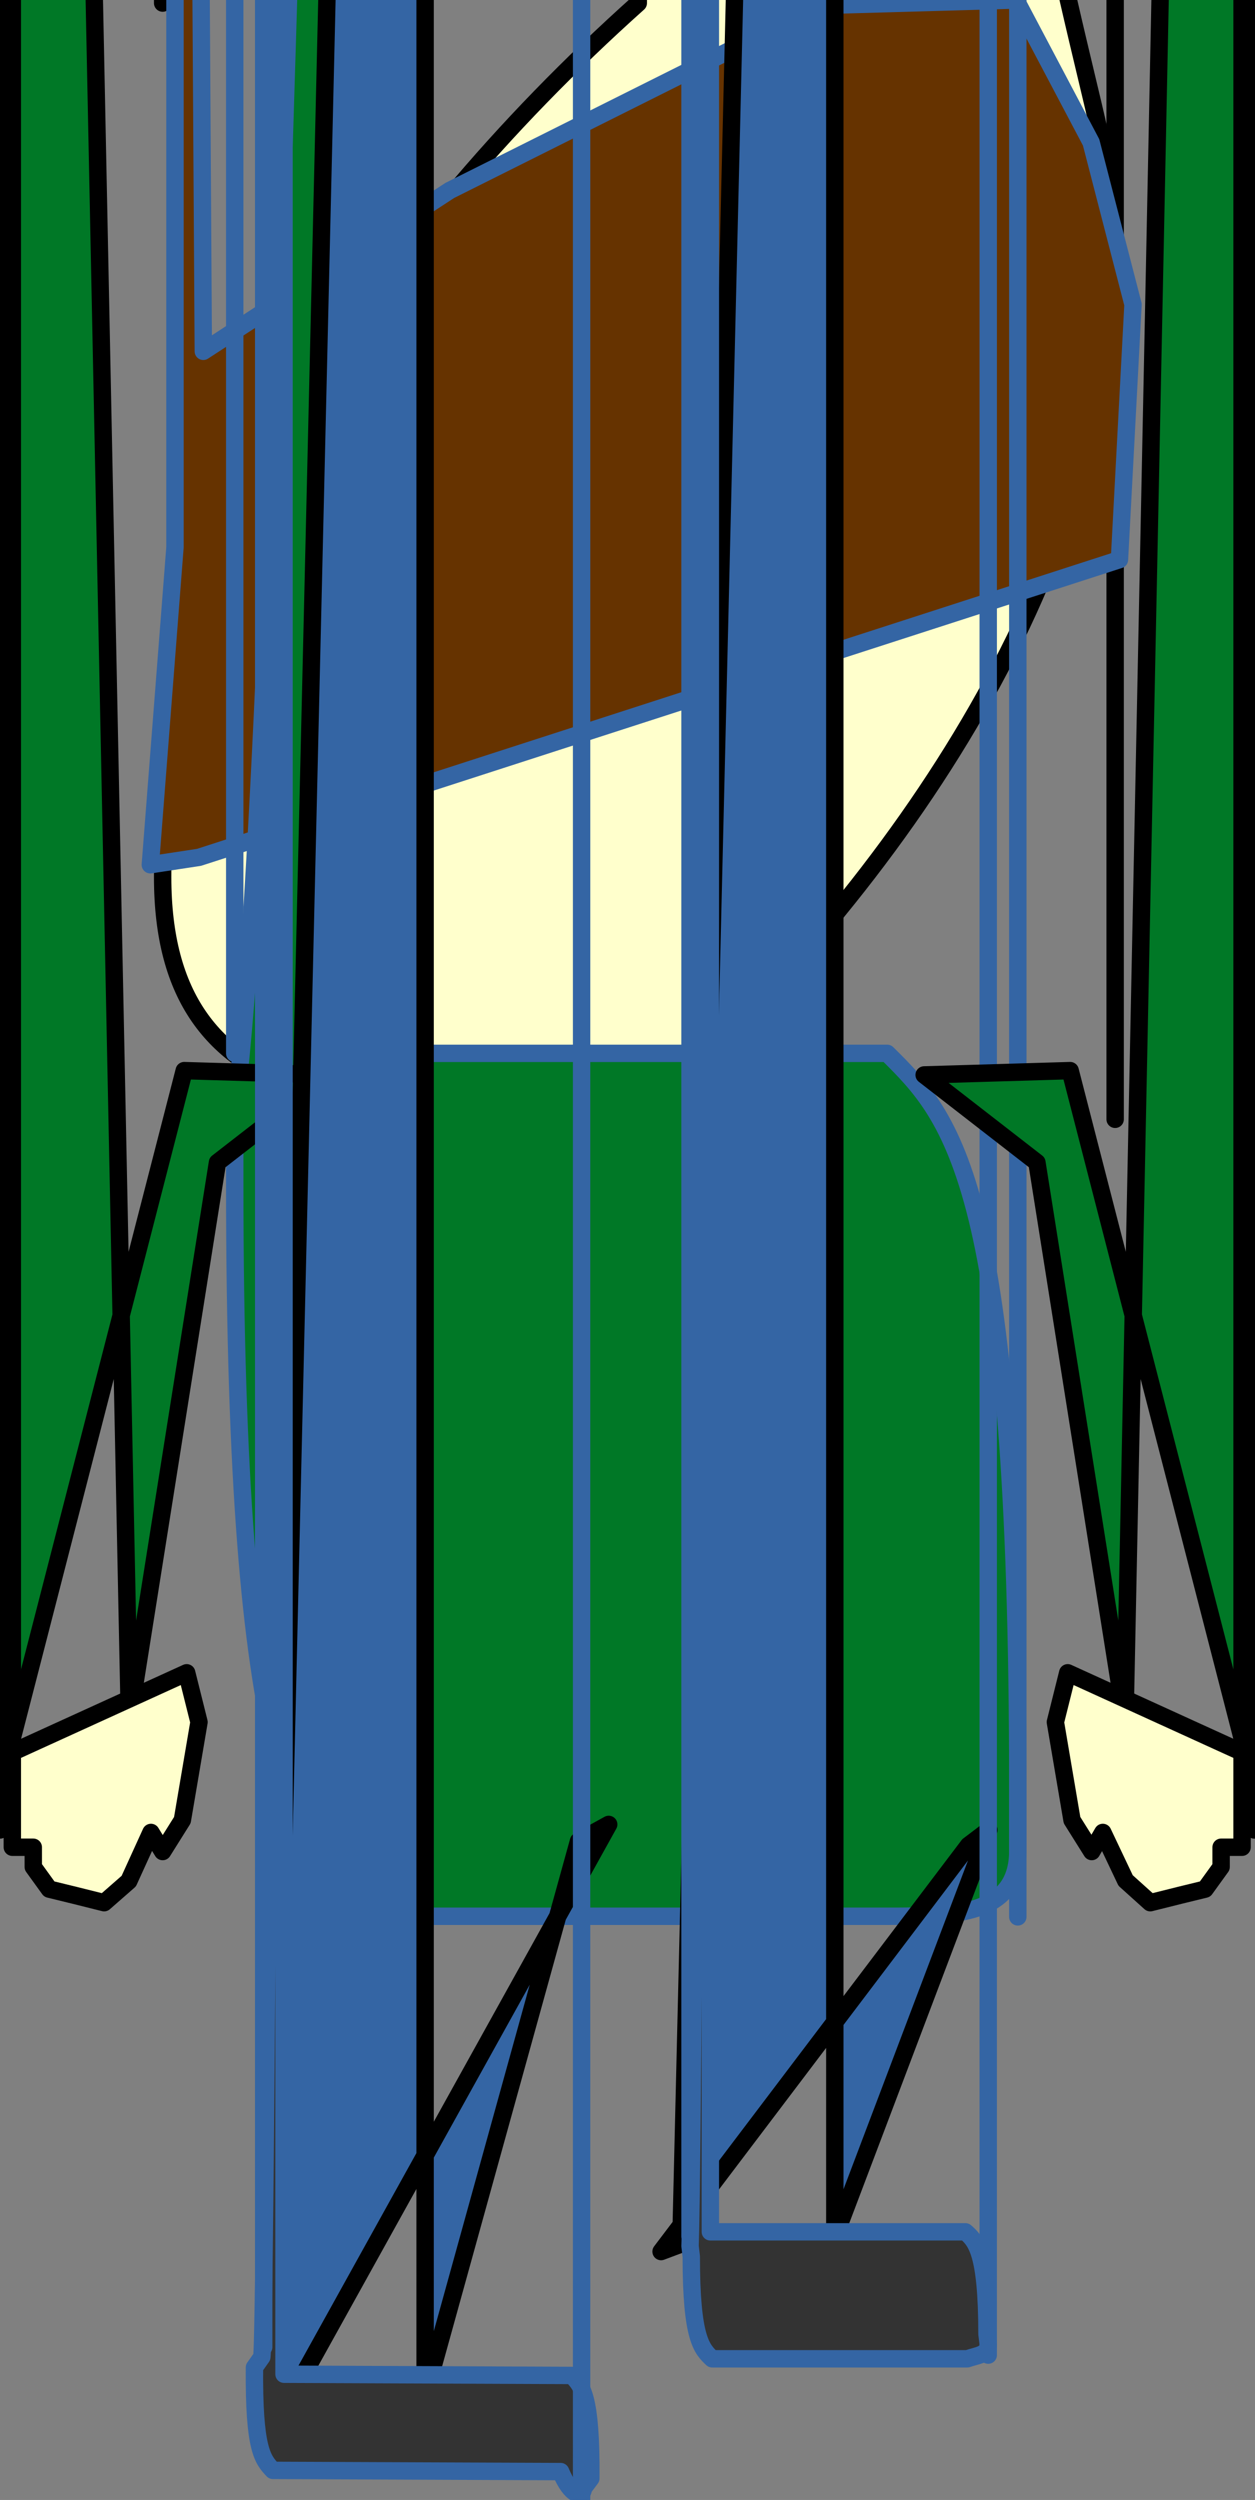 <?xml version="1.0" encoding="UTF-8"?>
<!DOCTYPE svg PUBLIC "-//W3C//DTD SVG 1.1//EN" "http://www.w3.org/Graphics/SVG/1.1/DTD/svg11.dtd">
<svg version="1.2" width="20.37mm" height="40.56mm" viewBox="16391 6811 2037 4056" preserveAspectRatio="xMidYMid" fill-rule="evenodd" stroke-width="28.222" stroke-linejoin="round" xmlns="http://www.w3.org/2000/svg" xmlns:ooo="http://xml.openoffice.org/svg/export" xmlns:xlink="http://www.w3.org/1999/xlink" xmlns:presentation="http://sun.com/xmlns/staroffice/presentation" xmlns:smil="http://www.w3.org/2001/SMIL20/" xmlns:anim="urn:oasis:names:tc:opendocument:xmlns:animation:1.0" xml:space="preserve">
 <rect x="16391" y="6811" width="2037" height="4056" fill="#808080" stroke="none"/>
 <defs class="ClipPathGroup">
  <clipPath id="presentation_clip_path" clipPathUnits="userSpaceOnUse">
   <rect x="16391" y="6811" width="2037" height="4056"/>
  </clipPath>
  <clipPath id="presentation_clip_path_shrink" clipPathUnits="userSpaceOnUse">
   <rect x="16393" y="6815" width="2033" height="4048"/>
  </clipPath>
 </defs>
 <defs class="TextShapeIndex">
  <g ooo:slide="id1" ooo:id-list="id3 id4 id5 id6 id7 id8 id9 id10 id11 id12 id13"/>
 </defs>
 <defs class="EmbeddedBulletChars">
  <g id="bullet-char-template-57356" transform="scale(0,-0)">
   <path d="M 580,1141 L 1163,571 580,0 -4,571 580,1141 Z"/>
  </g>
  <g id="bullet-char-template-57354" transform="scale(0,-0)">
   <path d="M 8,1128 L 1137,1128 1137,0 8,0 8,1128 Z"/>
  </g>
  <g id="bullet-char-template-10146" transform="scale(0,-0)">
   <path d="M 174,0 L 602,739 174,1481 1456,739 174,0 Z M 1358,739 L 309,1346 659,739 1358,739 Z"/>
  </g>
  <g id="bullet-char-template-10132" transform="scale(0,-0)">
   <path d="M 2015,739 L 1276,0 717,0 1260,543 174,543 174,936 1260,936 717,1481 1274,1481 2015,739 Z"/>
  </g>
  <g id="bullet-char-template-10007" transform="scale(0,-0)">
   <path d="M 0,-2 C -7,14 -16,27 -25,37 L 356,567 C 262,823 215,952 215,954 215,979 228,992 255,992 264,992 276,990 289,987 310,991 331,999 354,1012 L 381,999 492,748 772,1049 836,1024 860,1049 C 881,1039 901,1025 922,1006 886,937 835,863 770,784 769,783 710,716 594,584 L 774,223 C 774,196 753,168 711,139 L 727,119 C 717,90 699,76 672,76 641,76 570,178 457,381 L 164,-76 C 142,-110 111,-127 72,-127 30,-127 9,-110 8,-76 1,-67 -2,-52 -2,-32 -2,-23 -1,-13 0,-2 Z"/>
  </g>
  <g id="bullet-char-template-10004" transform="scale(0,-0)">
   <path d="M 285,-33 C 182,-33 111,30 74,156 52,228 41,333 41,471 41,549 55,616 82,672 116,743 169,778 240,778 293,778 328,747 346,684 L 369,508 C 377,444 397,411 428,410 L 1163,1116 C 1174,1127 1196,1133 1229,1133 1271,1133 1292,1118 1292,1087 L 1292,965 C 1292,929 1282,901 1262,881 L 442,47 C 390,-6 338,-33 285,-33 Z"/>
  </g>
  <g id="bullet-char-template-9679" transform="scale(0,-0)">
   <path d="M 813,0 C 632,0 489,54 383,161 276,268 223,411 223,592 223,773 276,916 383,1023 489,1130 632,1184 813,1184 992,1184 1136,1130 1245,1023 1353,916 1407,772 1407,592 1407,412 1353,268 1245,161 1136,54 992,0 813,0 Z"/>
  </g>
  <g id="bullet-char-template-8226" transform="scale(0,-0)">
   <path d="M 346,457 C 273,457 209,483 155,535 101,586 74,649 74,723 74,796 101,859 155,911 209,963 273,989 346,989 419,989 480,963 531,910 582,859 608,796 608,723 608,648 583,586 532,535 482,483 420,457 346,457 Z"/>
  </g>
  <g id="bullet-char-template-8211" transform="scale(0,-0)">
   <path d="M -4,459 L 1135,459 1135,606 -4,606 -4,459 Z"/>
  </g>
  <g id="bullet-char-template-61548" transform="scale(0,-0)">
   <path d="M 173,740 C 173,903 231,1043 346,1159 462,1274 601,1332 765,1332 928,1332 1067,1274 1183,1159 1299,1043 1357,903 1357,740 1357,577 1299,437 1183,322 1067,206 928,148 765,148 601,148 462,206 346,322 231,437 173,577 173,740 Z"/>
  </g>
 </defs>
 <defs class="TextEmbeddedBitmaps"/>
 <g class="SlideGroup">
  <g>
   <g id="container-id1">
    <g id="id1" class="Slide" clip-path="url(#presentation_clip_path)">
     <g class="Page">
      <g class="com.sun.star.drawing.CustomShape">
       <g id="id3">
        <rect class="BoundingBox" stroke="none" fill="none" x="16654" y="6815" width="1549" height="1814"/>
        <path fill="rgb(255,255,204)" stroke="none" d="M 17427,0 C 17865,6816 18199,6816 18199,7208 18199,7721 17865,8234 17427,8626 16989,8626 16655,8626 16655,8234 16655,7721 16989,7208 17427,6816 Z M 16655,6816 L 16655,6816 Z M 18201,6816 L 18201,8627 Z"/>
        <path fill="none" stroke="rgb(0,0,0)" d="M 17427,0 C 17865,6816 18199,6816 18199,7208 18199,7721 17865,8234 17427,8626 16989,8626 16655,8626 16655,8234 16655,7721 16989,7208 17427,6816 Z"/>
        <path fill="none" stroke="rgb(0,0,0)" d="M 16655,0 L 16655,6816 Z"/>
        <path fill="none" stroke="rgb(0,0,0)" d="M 18201,0 L 18201,8627 Z"/>
       </g>
      </g>
      <g class="com.sun.star.drawing.PolyPolygonShape">
       <g id="id4">
        <rect class="BoundingBox" stroke="none" fill="none" x="16634" y="6810" width="1598" height="1406"/>
        <path fill="rgb(102,51,0)" stroke="none" d="M 16675,0 L 16721,7381 17121,7120 17721,6820 18040,6811 18162,7042 18230,7305 18208,7719 16714,8202 16635,8214 16675,7699 Z"/>
        <path fill="none" stroke="rgb(52,101,164)" d="M 16675,0 L 16721,7381 17121,7120 17721,6820 18040,6811 18162,7042 18230,7305 18208,7719 16714,8202 16635,8214 16675,7699 Z"/>
       </g>
      </g>
      <g class="com.sun.star.drawing.CustomShape">
       <g id="id5">
        <rect class="BoundingBox" stroke="none" fill="none" x="16771" y="8519" width="1274" height="1404"/>
        <path fill="rgb(0,120,38)" stroke="none" d="M 16983,0 C 16877,8520 16772,8520 16772,8625 L 16772,8731 C 16772,9709 16877,9814 16983,9920 L 17831,9920 C 17937,9920 18043,9920 18043,9814 L 18043,9709 C 18043,8731 17937,8625 17831,8520 L 16983,8520 Z M 16772,8520 L 16772,8520 Z M 18043,8520 L 18043,9921 Z"/>
        <path fill="none" stroke="rgb(52,101,164)" d="M 16983,0 C 16877,8520 16772,8520 16772,8625 L 16772,8731 C 16772,9709 16877,9814 16983,9920 L 17831,9920 C 17937,9920 18043,9920 18043,9814 L 18043,9709 C 18043,8731 17937,8625 17831,8520 L 16983,8520 Z"/>
        <path fill="none" stroke="rgb(52,101,164)" d="M 16772,0 L 16772,8520 Z"/>
        <path fill="none" stroke="rgb(52,101,164)" d="M 18043,0 L 18043,9921 Z"/>
       </g>
      </g>
      <g class="com.sun.star.drawing.CustomShape">
       <g id="id6">
        <rect class="BoundingBox" stroke="none" fill="none" x="17463" y="9779" width="535" height="687"/>
        <path fill="rgb(52,101,164)" stroke="none" d="M 17746,0 L 17496,10452 17464,10464 17963,9805 17996,9780 17746,10440 Z"/>
        <path fill="none" stroke="rgb(0,0,0)" d="M 17746,0 L 17496,10452 17464,10464 17963,9805 17996,9780 17746,10440 Z"/>
       </g>
      </g>
      <g class="com.sun.star.drawing.CustomShape">
       <g id="id7">
        <rect class="BoundingBox" stroke="none" fill="none" x="17510" y="10431" width="487" height="209"/>
        <path fill="rgb(51,51,51)" stroke="none" d="M 17544,0 C 17527,10438 17511,10438 17511,10455 L 17513,10472 C 17513,10606 17530,10622 17547,10638 L 17961,10638 C 17978,10632 17995,10632 17995,10614 L 17993,10598 C 17993,10464 17975,10447 17958,10432 L 17544,10432 Z M 17511,10438 L 17511,10439 Z M 17995,10439 L 17995,10632 Z"/>
        <path fill="none" stroke="rgb(52,101,164)" d="M 17544,0 C 17527,10438 17511,10438 17511,10455 L 17513,10472 C 17513,10606 17530,10622 17547,10638 L 17961,10638 C 17978,10632 17995,10632 17995,10614 L 17993,10598 C 17993,10464 17975,10447 17958,10432 L 17544,10432 Z"/>
        <path fill="none" stroke="rgb(52,101,164)" d="M 17511,0 L 17511,10439 Z"/>
        <path fill="none" stroke="rgb(52,101,164)" d="M 17995,0 L 17995,10632 Z"/>
       </g>
      </g>
      <g class="Group">
       <g class="com.sun.star.drawing.PolyPolygonShape">
        <g id="id8">
         <rect class="BoundingBox" stroke="none" fill="none" x="16404" y="8547" width="525" height="1109"/>
         <path fill="rgb(0,120,38)" stroke="none" d="M 16405,0 L 16601,9599 16744,8697 16927,8555 16690,8548 16405,9654 Z"/>
         <path fill="none" stroke="rgb(0,0,0)" d="M 16405,0 L 16601,9599 16744,8697 16927,8555 16690,8548 16405,9654 Z"/>
        </g>
       </g>
       <g class="com.sun.star.drawing.PolyPolygonShape">
        <g id="id9">
         <rect class="BoundingBox" stroke="none" fill="none" x="16390" y="9524" width="326" height="376"/>
         <path fill="rgb(255,255,204)" stroke="none" d="M 16411,0 L 16391,9780 16411,9654 16694,9525 16714,9605 16687,9764 16655,9815 16636,9784 16600,9863 16560,9898 16512,9886 16471,9876 16445,9840 16445,9808 16445,9808 16411,9808 Z"/>
         <path fill="none" stroke="rgb(0,0,0)" d="M 16411,0 L 16391,9780 16411,9654 16694,9525 16714,9605 16687,9764 16655,9815 16636,9784 16600,9863 16560,9898 16512,9886 16471,9876 16445,9840 16445,9808 16445,9808 16411,9808 Z"/>
        </g>
       </g>
      </g>
      <g class="com.sun.star.drawing.CustomShape">
       <g id="id10">
        <rect class="BoundingBox" stroke="none" fill="none" x="16830" y="9770" width="551" height="929"/>
        <path fill="rgb(52,101,164)" stroke="none" d="M 17081,0 L 16831,10683 16880,10670 17379,9771 17330,9798 17081,10697 Z"/>
        <path fill="none" stroke="rgb(0,0,0)" d="M 17081,0 L 16831,10683 16880,10670 17379,9771 17330,9798 17081,10697 Z"/>
       </g>
      </g>
      <g class="com.sun.star.drawing.CustomShape">
       <g id="id11">
        <rect class="BoundingBox" stroke="none" fill="none" x="16803" y="10618" width="549" height="250"/>
        <path fill="rgb(51,51,51)" stroke="none" d="M 16852,0 C 16835,10622 16817,10620 16816,10635 L 16804,10652 C 16803,10785 16817,10801 16834,10819 L 17301,10821 C 17318,10862 17337,10864 17338,10848 L 17350,10832 C 17351,10699 17336,10682 17319,10665 L 16852,10663 Z M 16819,10622 L 16819,10619 Z M 17335,10619 L 17335,10866 Z"/>
        <path fill="none" stroke="rgb(52,101,164)" d="M 16852,0 C 16835,10622 16817,10620 16816,10635 L 16804,10652 C 16803,10785 16817,10801 16834,10819 L 17301,10821 C 17318,10862 17337,10864 17338,10848 L 17350,10832 C 17351,10699 17336,10682 17319,10665 L 16852,10663 Z"/>
        <path fill="none" stroke="rgb(52,101,164)" d="M 16819,0 L 16819,10619 Z"/>
        <path fill="none" stroke="rgb(52,101,164)" d="M 17335,0 L 17335,10866 Z"/>
       </g>
      </g>
      <g class="Group">
       <g class="com.sun.star.drawing.PolyPolygonShape">
        <g id="id12">
         <rect class="BoundingBox" stroke="none" fill="none" x="17890" y="8547" width="525" height="1109"/>
         <path fill="rgb(0,120,38)" stroke="none" d="M 18413,0 L 18217,9599 18074,8697 17891,8555 18128,8548 18413,9654 Z"/>
         <path fill="none" stroke="rgb(0,0,0)" d="M 18413,0 L 18217,9599 18074,8697 17891,8555 18128,8548 18413,9654 Z"/>
        </g>
       </g>
       <g class="com.sun.star.drawing.PolyPolygonShape">
        <g id="id13">
         <rect class="BoundingBox" stroke="none" fill="none" x="18103" y="9524" width="326" height="376"/>
         <path fill="rgb(255,255,204)" stroke="none" d="M 18407,0 L 18427,9780 18407,9654 18124,9525 18104,9605 18131,9764 18163,9815 18181,9784 18218,9862 18258,9898 18306,9886 18347,9876 18373,9840 18373,9808 18373,9808 18407,9808 Z"/>
         <path fill="none" stroke="rgb(0,0,0)" d="M 18407,0 L 18427,9780 18407,9654 18124,9525 18104,9605 18131,9764 18163,9815 18181,9784 18218,9862 18258,9898 18306,9886 18347,9876 18373,9840 18373,9808 18373,9808 18407,9808 Z"/>
        </g>
       </g>
      </g>
     </g>
    </g>
   </g>
  </g>
 </g>
</svg>